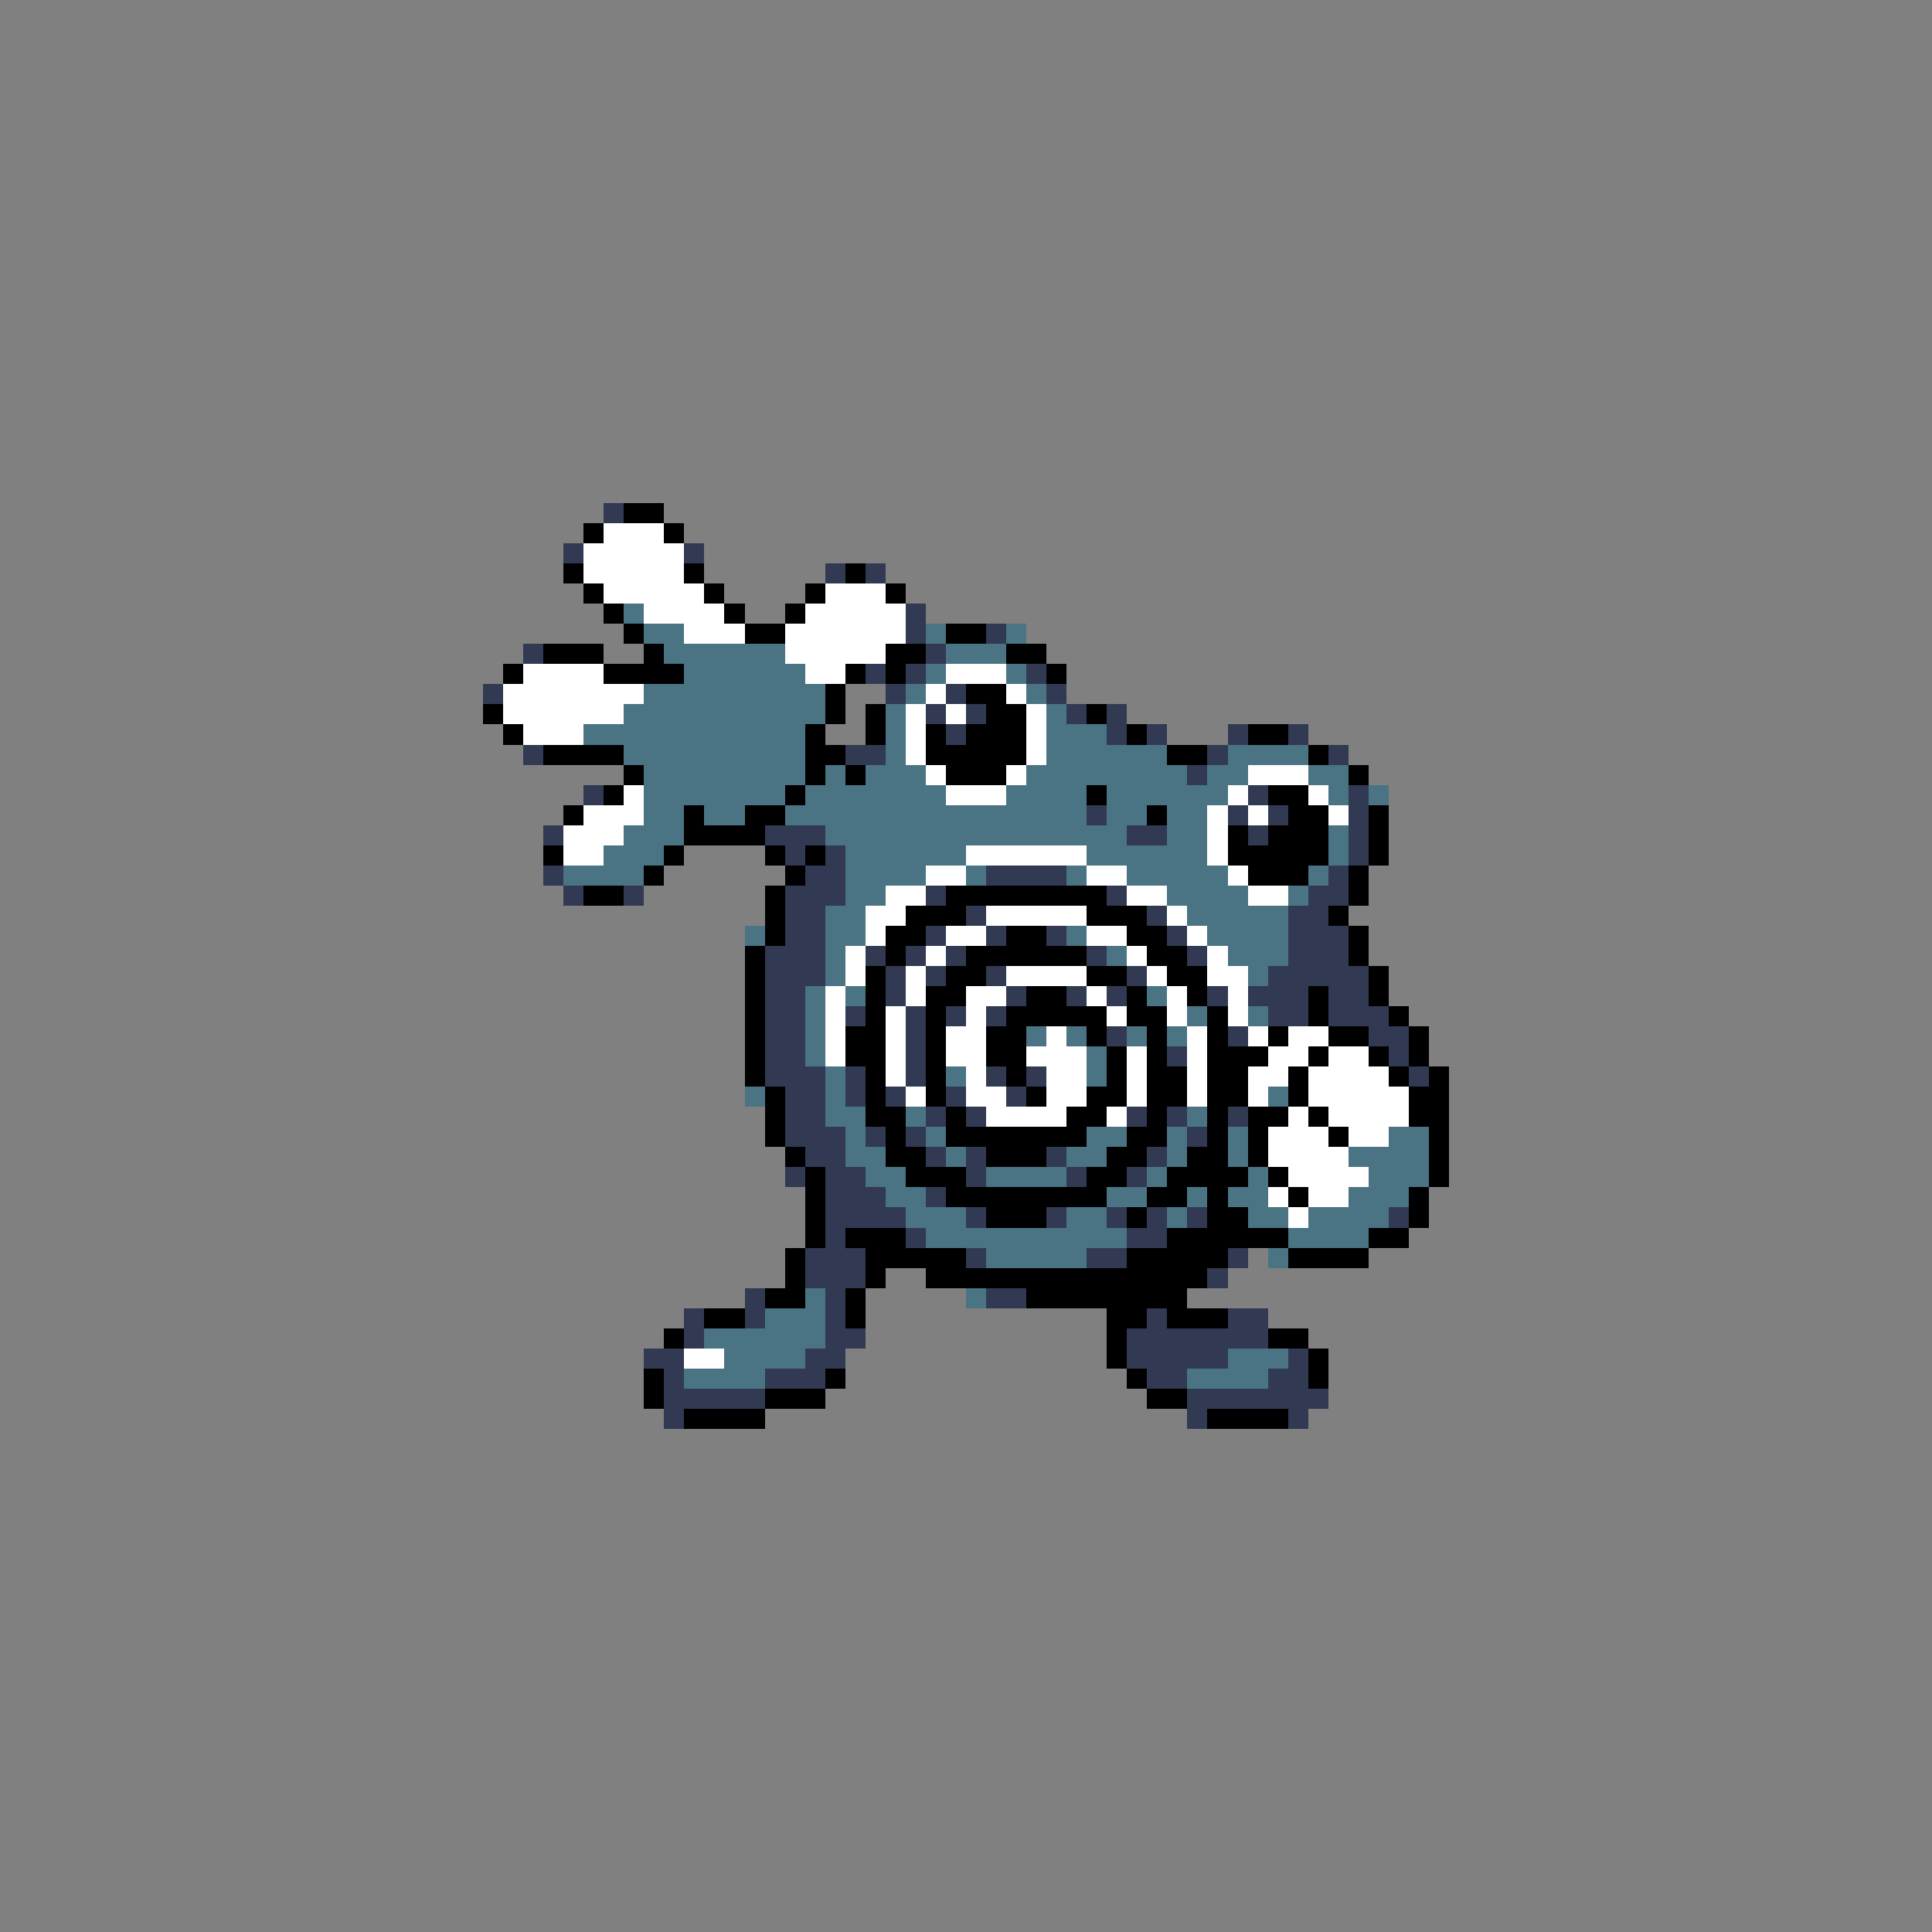 <svg xmlns="http://www.w3.org/2000/svg" viewBox="0 -0.5 96 96" shape-rendering="crispEdges">
<rect x="0" y="-0.5" width="96" height="96" fill="#808080" stroke="none"/>
<path stroke="#313a52" d="M30 25h1M28 27h1M34 27h1M41 28h1M43 28h1M45 30h1M45 31h1M49 31h1M26 32h1M46 32h1M43 33h1M45 33h1M51 33h1M24 34h1M44 34h1M47 34h1M52 34h1M46 35h1M48 35h1M53 35h1M55 35h1M47 36h1M55 36h1M57 36h1M61 36h1M64 36h1M26 37h1M42 37h2M60 37h1M66 37h1M59 38h1M29 39h1M62 39h1M67 39h1M54 40h1M61 40h1M63 40h1M67 40h1M27 41h1M38 41h3M56 41h2M62 41h1M67 41h1M39 42h1M41 42h1M67 42h1M27 43h1M40 43h2M49 43h4M66 43h1M28 44h1M31 44h1M39 44h3M46 44h1M55 44h1M65 44h2M39 45h2M48 45h1M57 45h1M64 45h2M39 46h2M46 46h1M49 46h1M52 46h1M58 46h1M64 46h3M38 47h3M43 47h1M45 47h1M47 47h1M54 47h1M59 47h1M64 47h3M38 48h3M44 48h1M46 48h1M49 48h1M56 48h1M63 48h5M38 49h2M44 49h1M50 49h1M53 49h1M55 49h1M60 49h1M62 49h3M66 49h2M38 50h2M42 50h1M45 50h1M47 50h1M49 50h1M63 50h2M66 50h3M38 51h2M45 51h1M55 51h1M61 51h1M68 51h2M38 52h2M45 52h1M58 52h1M69 52h1M38 53h3M42 53h1M45 53h1M49 53h1M51 53h1M70 53h1M39 54h2M42 54h1M44 54h1M47 54h1M50 54h1M39 55h2M46 55h1M48 55h1M56 55h1M58 55h1M61 55h1M39 56h3M43 56h1M45 56h1M59 56h1M40 57h2M46 57h1M48 57h1M52 57h1M57 57h1M39 58h1M41 58h2M48 58h1M53 58h1M56 58h1M41 59h3M46 59h1M41 60h4M48 60h1M52 60h1M55 60h1M57 60h1M59 60h1M69 60h1M41 61h1M45 61h1M56 61h2M40 62h3M48 62h1M54 62h2M61 62h1M40 63h3M60 63h1M37 64h1M41 64h1M49 64h2M34 65h1M37 65h1M41 65h1M57 65h1M61 65h2M34 66h1M41 66h2M56 66h7M32 67h2M40 67h2M56 67h5M64 67h1M33 68h1M38 68h3M57 68h2M63 68h2M33 69h5M59 69h7M33 70h1M59 70h1M64 70h1" />
<path stroke="#000000" d="M31 25h2M29 26h1M33 26h1M28 28h1M34 28h1M42 28h1M29 29h1M35 29h1M40 29h1M44 29h1M30 30h1M36 30h1M39 30h1M31 31h1M37 31h2M47 31h2M27 32h3M32 32h1M44 32h2M50 32h2M25 33h1M30 33h4M42 33h1M44 33h1M52 33h1M41 34h1M48 34h2M24 35h1M41 35h1M43 35h1M49 35h2M54 35h1M25 36h1M40 36h1M43 36h1M46 36h1M48 36h3M56 36h1M62 36h2M27 37h4M40 37h2M46 37h5M58 37h2M65 37h1M31 38h1M40 38h1M42 38h1M47 38h3M67 38h1M30 39h1M39 39h1M54 39h1M63 39h2M28 40h1M34 40h1M37 40h2M57 40h1M64 40h2M68 40h1M34 41h4M61 41h1M63 41h3M68 41h1M27 42h1M33 42h1M38 42h1M40 42h1M61 42h5M68 42h1M32 43h1M39 43h1M62 43h3M67 43h1M29 44h2M38 44h1M47 44h8M67 44h1M38 45h1M45 45h3M54 45h3M66 45h1M38 46h1M44 46h2M50 46h2M56 46h2M67 46h1M37 47h1M44 47h1M48 47h6M57 47h2M67 47h1M37 48h1M43 48h1M47 48h2M54 48h2M58 48h2M68 48h1M37 49h1M43 49h1M46 49h2M51 49h2M56 49h1M59 49h1M65 49h1M68 49h1M37 50h1M43 50h1M46 50h1M50 50h5M56 50h2M60 50h1M65 50h1M69 50h1M37 51h1M42 51h2M46 51h1M49 51h2M54 51h1M57 51h1M60 51h1M63 51h1M66 51h2M70 51h1M37 52h1M42 52h2M46 52h1M49 52h2M55 52h1M57 52h1M60 52h3M65 52h1M68 52h1M70 52h1M37 53h1M43 53h1M46 53h1M50 53h1M55 53h1M57 53h2M60 53h2M64 53h1M69 53h1M71 53h1M38 54h1M43 54h1M46 54h1M51 54h1M54 54h2M57 54h2M60 54h2M64 54h1M70 54h2M38 55h1M43 55h2M47 55h1M53 55h2M57 55h1M60 55h1M62 55h2M65 55h1M70 55h2M38 56h1M44 56h1M47 56h7M56 56h2M60 56h1M62 56h1M66 56h1M71 56h1M39 57h1M44 57h2M49 57h3M55 57h2M59 57h2M62 57h1M71 57h1M40 58h1M45 58h3M54 58h2M58 58h4M63 58h1M71 58h1M40 59h1M47 59h8M57 59h2M60 59h1M64 59h1M70 59h1M40 60h1M49 60h3M56 60h1M60 60h2M70 60h1M40 61h1M42 61h3M58 61h6M68 61h2M39 62h1M43 62h5M56 62h5M64 62h4M39 63h1M43 63h1M46 63h14M38 64h2M42 64h1M51 64h8M35 65h2M42 65h1M55 65h2M58 65h3M33 66h1M55 66h1M63 66h2M55 67h1M65 67h1M32 68h1M41 68h1M56 68h1M65 68h1M32 69h1M38 69h3M57 69h2M34 70h4M60 70h4" />
<path stroke="#ffffff" d="M30 26h3M29 27h5M29 28h5M30 29h5M41 29h3M32 30h4M40 30h5M34 31h3M39 31h6M39 32h5M26 33h4M40 33h2M47 33h3M25 34h7M46 34h1M50 34h1M25 35h6M45 35h1M47 35h1M51 35h1M26 36h3M45 36h1M51 36h1M45 37h1M51 37h1M46 38h1M50 38h1M62 38h3M31 39h1M47 39h3M61 39h1M65 39h1M29 40h3M60 40h1M62 40h1M66 40h1M28 41h3M60 41h1M28 42h2M48 42h6M60 42h1M46 43h2M54 43h2M61 43h1M44 44h2M56 44h2M62 44h2M43 45h2M49 45h5M58 45h1M43 46h1M47 46h2M54 46h2M59 46h1M42 47h1M46 47h1M56 47h1M60 47h1M42 48h1M45 48h1M50 48h4M57 48h1M60 48h2M41 49h1M45 49h1M48 49h2M54 49h1M58 49h1M61 49h1M41 50h1M44 50h1M48 50h1M55 50h1M58 50h1M61 50h1M41 51h1M44 51h1M47 51h2M52 51h1M59 51h1M62 51h1M64 51h2M41 52h1M44 52h1M47 52h2M51 52h3M56 52h1M59 52h1M63 52h2M66 52h2M44 53h1M48 53h1M52 53h2M56 53h1M59 53h1M62 53h2M65 53h4M45 54h1M48 54h2M52 54h2M56 54h1M59 54h1M62 54h1M65 54h5M49 55h4M55 55h1M64 55h1M66 55h4M63 56h3M67 56h2M63 57h4M64 58h4M63 59h1M65 59h2M64 60h1M34 67h2" />
<path stroke="#4a7384" d="M31 30h1M32 31h2M46 31h1M50 31h1M33 32h6M47 32h3M34 33h6M46 33h1M50 33h1M32 34h9M45 34h1M51 34h1M31 35h10M44 35h1M52 35h1M29 36h11M44 36h1M52 36h3M31 37h9M44 37h1M52 37h6M61 37h4M32 38h8M41 38h1M43 38h3M51 38h8M60 38h2M65 38h2M32 39h7M40 39h7M50 39h4M55 39h6M66 39h1M68 39h1M32 40h2M35 40h2M39 40h15M55 40h2M58 40h2M31 41h3M41 41h15M58 41h2M66 41h1M30 42h3M42 42h6M54 42h6M66 42h1M28 43h4M42 43h4M48 43h1M53 43h1M56 43h5M65 43h1M42 44h2M58 44h4M64 44h1M41 45h2M59 45h5M37 46h1M41 46h2M53 46h1M60 46h4M41 47h1M55 47h1M61 47h3M41 48h1M62 48h1M40 49h1M42 49h1M57 49h1M40 50h1M59 50h1M62 50h1M40 51h1M51 51h1M53 51h1M56 51h1M58 51h1M40 52h1M54 52h1M41 53h1M47 53h1M54 53h1M37 54h1M41 54h1M63 54h1M41 55h2M45 55h1M59 55h1M42 56h1M46 56h1M54 56h2M58 56h1M61 56h1M69 56h2M42 57h2M47 57h1M53 57h2M58 57h1M61 57h1M67 57h4M43 58h2M49 58h4M57 58h1M62 58h1M68 58h3M44 59h2M55 59h2M59 59h1M61 59h2M67 59h3M45 60h3M53 60h2M58 60h1M62 60h2M65 60h4M46 61h10M64 61h4M49 62h5M63 62h1M40 64h1M48 64h1M38 65h3M35 66h6M36 67h4M61 67h3M34 68h4M59 68h4" />
</svg>
